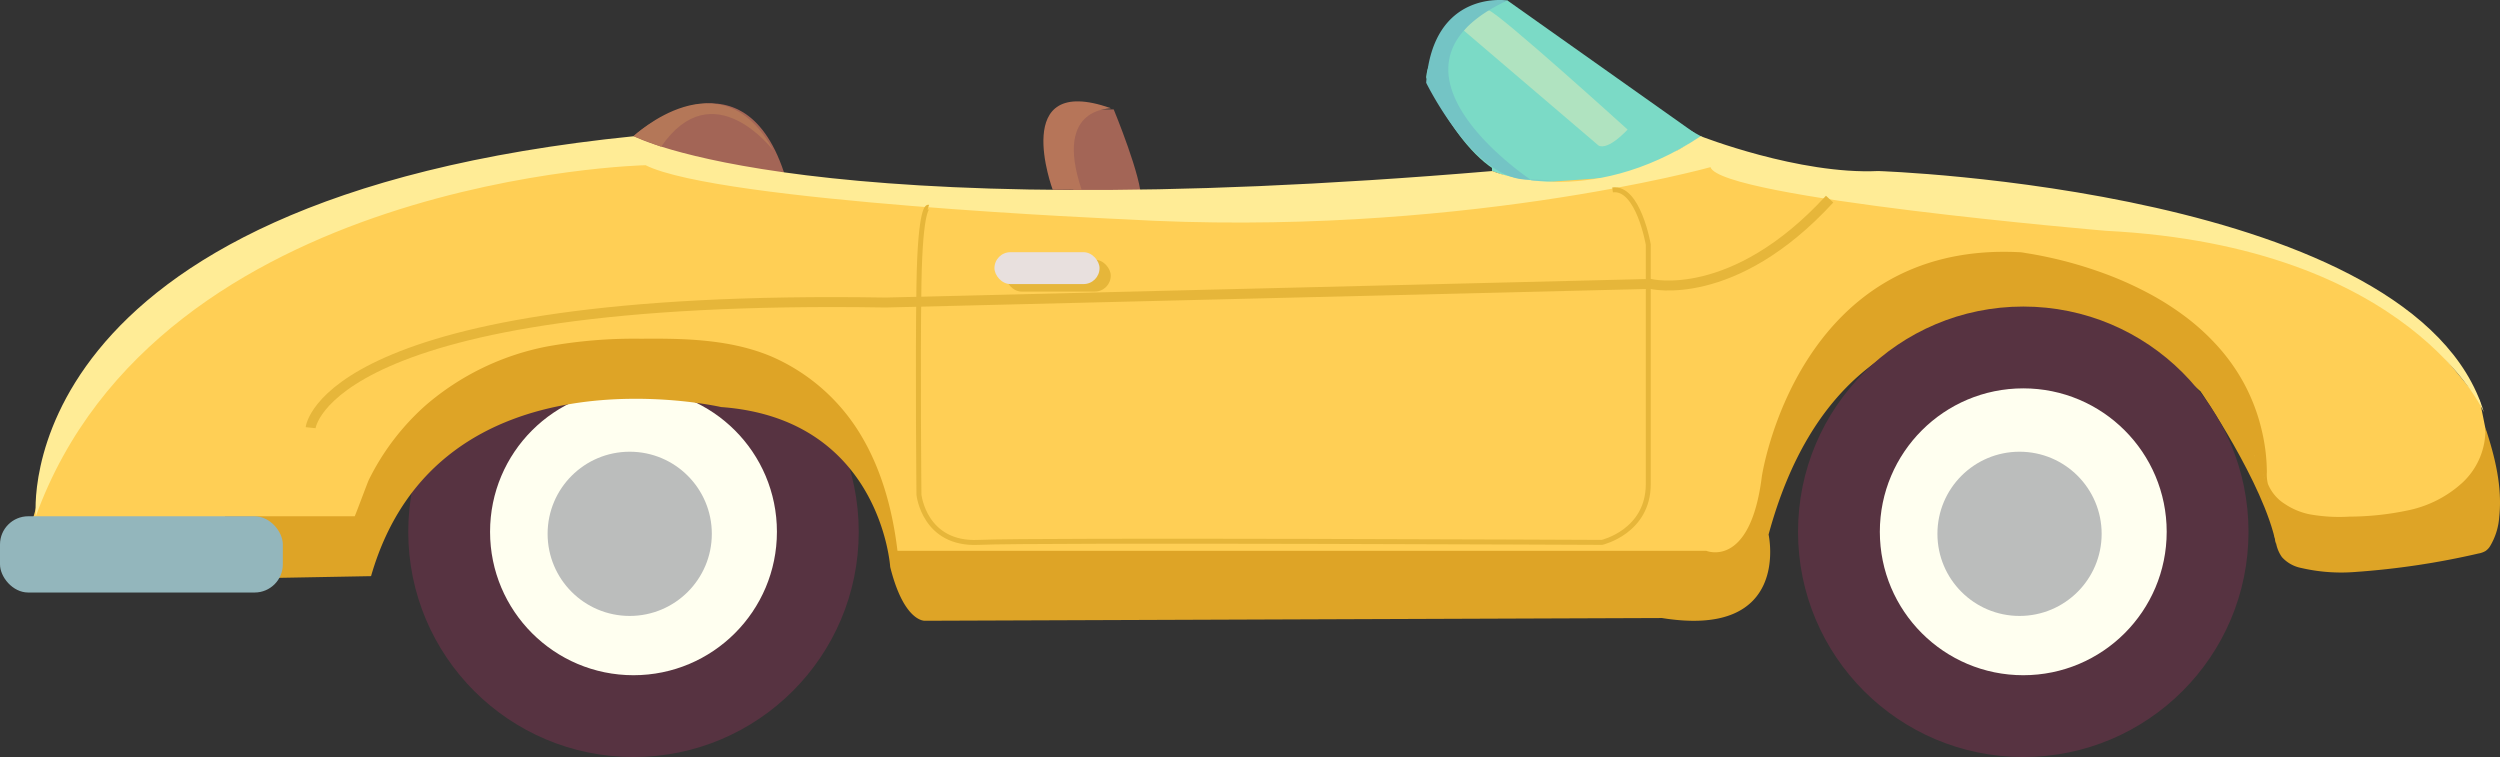 <svg xmlns="http://www.w3.org/2000/svg" viewBox="0 0 502.69 152.22"><rect x="0" y="0" width="502.69" height="152.22" fill="#333333" stroke="none"/><defs><style>.cls-1{fill:#dea426;}.cls-2{fill:#573341;}.cls-3{fill:#a36556;}.cls-4{fill:#ffcf55;}.cls-5{fill:#7bdac6;}.cls-6{fill:ivory;}.cls-7{fill:#ffec96;}.cls-8{fill:#e6b63a;}.cls-9{fill:#e8e0de;}.cls-10,.cls-16{fill:none;stroke:#e6b63a;stroke-miterlimit:10;}.cls-10{stroke-width:2px;}.cls-11{fill:#93b6bc;}.cls-12{fill:#b47758;}.cls-13{fill:#b67559;}.cls-14{fill:#b0e3c0;}.cls-15{fill:#74c4c5;}.cls-17{fill:#bbbdbc;}</style></defs><title>taxi</title><g id="Layer_2" data-name="Layer 2"><g id="Layer_1-2" data-name="Layer 1"><path class="cls-1" d="M442.48,78.69s12.75,18.6,15.16,30.63l5.95-5.51L452.12,84.33Z"/><circle class="cls-2" cx="127.38" cy="106.93" r="45.29"/><path class="cls-3" d="M127.38,27.35s21.55-18.84,30.25,7.28S127.38,27.35,127.38,27.35Z"/><path class="cls-4" d="M84.07,86,71.43,109.16l-26.21,2.31s-25.77-3.19-26.29-3.19-13.17-.94-13.17-.94l2.43-8.58L31,92.3s19.67-7.55,21.25-7.55,31.78-1.83,31.78-1.83v2.36"/><polygon class="cls-5" points="303.1 0.09 302.85 0.15 299.35 0.93 298.22 1.79 298.56 3.39 301.3 3.39 303.38 1.16 303.1 0.09"/><path class="cls-5" d="M303.1.09l37.7,26.69s-14,18-40.8,7.59V31.48L288.07,15.74,292,5.94Z"/><circle class="cls-6" cx="127.38" cy="106.93" r="28.84"/><path class="cls-5" d="M342.29,27.54s-54-30.36-55.52-12c0,0,8.8,21.51,21.18,20.72C308,36.25,323.57,38.73,342.29,27.54Z"/><path class="cls-4" d="M6.67,103.81l93-23.66L141,75.23l26.48,9.19S181,110.7,182,117.15s77,1.28,77,1.28l92.83-3.63,5.56-23.53,23.32-30.38,28.66-3.2,19,3.85,15.83,15.18,8.13,11s4.7,19.79,9.2,20,20.1-1.5,20.1-1.5l15.62-6.63,4.55-3.31-3.18-15.78L484.26,63.06l-15-8-27.78-9.1-50.06-8.56L343.72,31l-14.33,4.28L289,38.17l-66.07,1.91L172.6,38.17S129.39,32.6,127.9,31,90,35.44,90,35.44l-50.69,22L12.82,83.57,8.54,96l-1.93,15.5,62-1.81"/><path class="cls-3" d="M223.94,22s5.79,14,5.47,18.12H216.59l-3.81-9.81,2.4-8.31H222"/><path class="cls-7" d="M7.21,103.8S.62,40.19,127.46,27.39c0,0,34.92,18.62,172.63,7,0,0,19,8.14,41.89-7,0,0,19.78,7.75,35.69,7,0,0,108.21,3.52,121.79,48.52,0,0-14.73-33.39-76-36.5,0,0-77.58-6.59-79.52-12.8,0,0-51.59,14.35-117.93,10.48,0,0-81.46-3.5-96.2-10.87C129.79,33.2,32,35.53,7.21,103.8Z"/><rect class="cls-8" x="202.22" y="52.22" width="21.13" height="6.41" rx="3.21" ry="3.21"/><rect class="cls-9" x="199.96" y="50.71" width="21.13" height="6.41" rx="3.21" ry="3.21"/><path class="cls-10" d="M62.46,86s2.8-27,115.6-25.17l153.83-3.74s16.54,4.11,36-17.05"/><path class="cls-1" d="M56.87,103.81H71.32c.07,0,2.62-6.89,2.84-7.32a49.15,49.15,0,0,1,11.44-15A52.71,52.71,0,0,1,110,69.67a98.34,98.34,0,0,1,18.93-1.56c8.82-.08,18,.11,26.25,3.6a39.06,39.06,0,0,1,18,15.91c4.17,7,6.31,15.07,7.28,23.13H343.08s8.85,3.73,11.18-14.92c0,0,7-47.35,51.74-45.12.48,0,1,.12,1.43.19,1.3.2,2.59.44,3.88.71q2.88.6,5.71,1.4,3.51,1,6.93,2.29a71,71,0,0,1,7.5,3.37,56.31,56.31,0,0,1,7.47,4.63,45.54,45.54,0,0,1,6.79,6.08,38.88,38.88,0,0,1,5.51,7.72,38.3,38.3,0,0,1,3.59,9.54,36.83,36.83,0,0,1,1,8.23,8.32,8.32,0,0,0,.2,2.39,8.57,8.57,0,0,0,3.41,4.07,13.94,13.94,0,0,0,4.91,2.07,33.65,33.65,0,0,0,8.09.48,57.65,57.65,0,0,0,12.1-1.33A23.09,23.09,0,0,0,495.19,97,14.47,14.47,0,0,0,499.75,86c1.93,5.82,3.45,11.94,2.78,18a13.14,13.14,0,0,1-1.83,5.81,3.16,3.16,0,0,1-.95,1,4.3,4.3,0,0,1-1.41.49A158,158,0,0,1,473.7,115a35.73,35.73,0,0,1-11-.8,7,7,0,0,1-3.86-2.18,7.12,7.12,0,0,1-1.18-2.82c-1.26-5.38-1-11-3.54-16a39,39,0,0,0-4.62-7.28A64,64,0,0,0,441,77.43a127.11,127.11,0,0,0-12.2-9.1s-56.4-22.84-73.18,39.15c0,0,4.66,21-21.44,16.79L186,124.82s-4.2.38-7-10.81c0,0-1.87-29.83-34-32.16,0,0-56.87-13.06-70.39,34L48,116.34l-2.79-12.53Z"/><rect class="cls-11" y="103.81" width="56.87" height="15.33" rx="5.67" ry="5.67"/><path class="cls-12" d="M127.38,27.39S145,10.75,155.51,30.27c0,0-12.1-16-22.57-.77Z"/><path class="cls-13" d="M211.68,38.17s-8.79-23.63,11.67-16.42c.59.21-11.7-.84-5.85,16.42Z"/><path class="cls-14" d="M327.27,26.05s-3.8,4.21-5.82,3.23L294.35,6.15s3-4.53,5-4.06S327.27,26.05,327.27,26.05Z"/><path class="cls-15" d="M303.1.09s-15-2.35-16.33,16.55c0,0,9.38,19.21,20.11,19.46s1.07.15,1.07.15-31-20.43-8.6-34.16A39.18,39.18,0,0,1,303.1.09Z"/><path class="cls-16" d="M186.66,41.67s-1.62-.55-1.88,15.46,0,42.35,0,42.35,1.06,10.11,12,9.58,125.34,0,125.34,0,9.31-2.15,9.31-11.73V49.18s-2-11.66-7.18-11"/><circle class="cls-17" cx="126.62" cy="107.34" r="16.51"/><circle class="cls-2" cx="406.83" cy="106.93" r="45.29"/><circle class="cls-6" cx="406.83" cy="106.93" r="28.84"/><circle class="cls-17" cx="406.08" cy="107.34" r="16.51"/><path class="cls-1" d="M453.8,91.12s3.08,9.58,3.12,10S454.57,98,454.57,98L453,93.17l.45-2"/></g></g></svg>